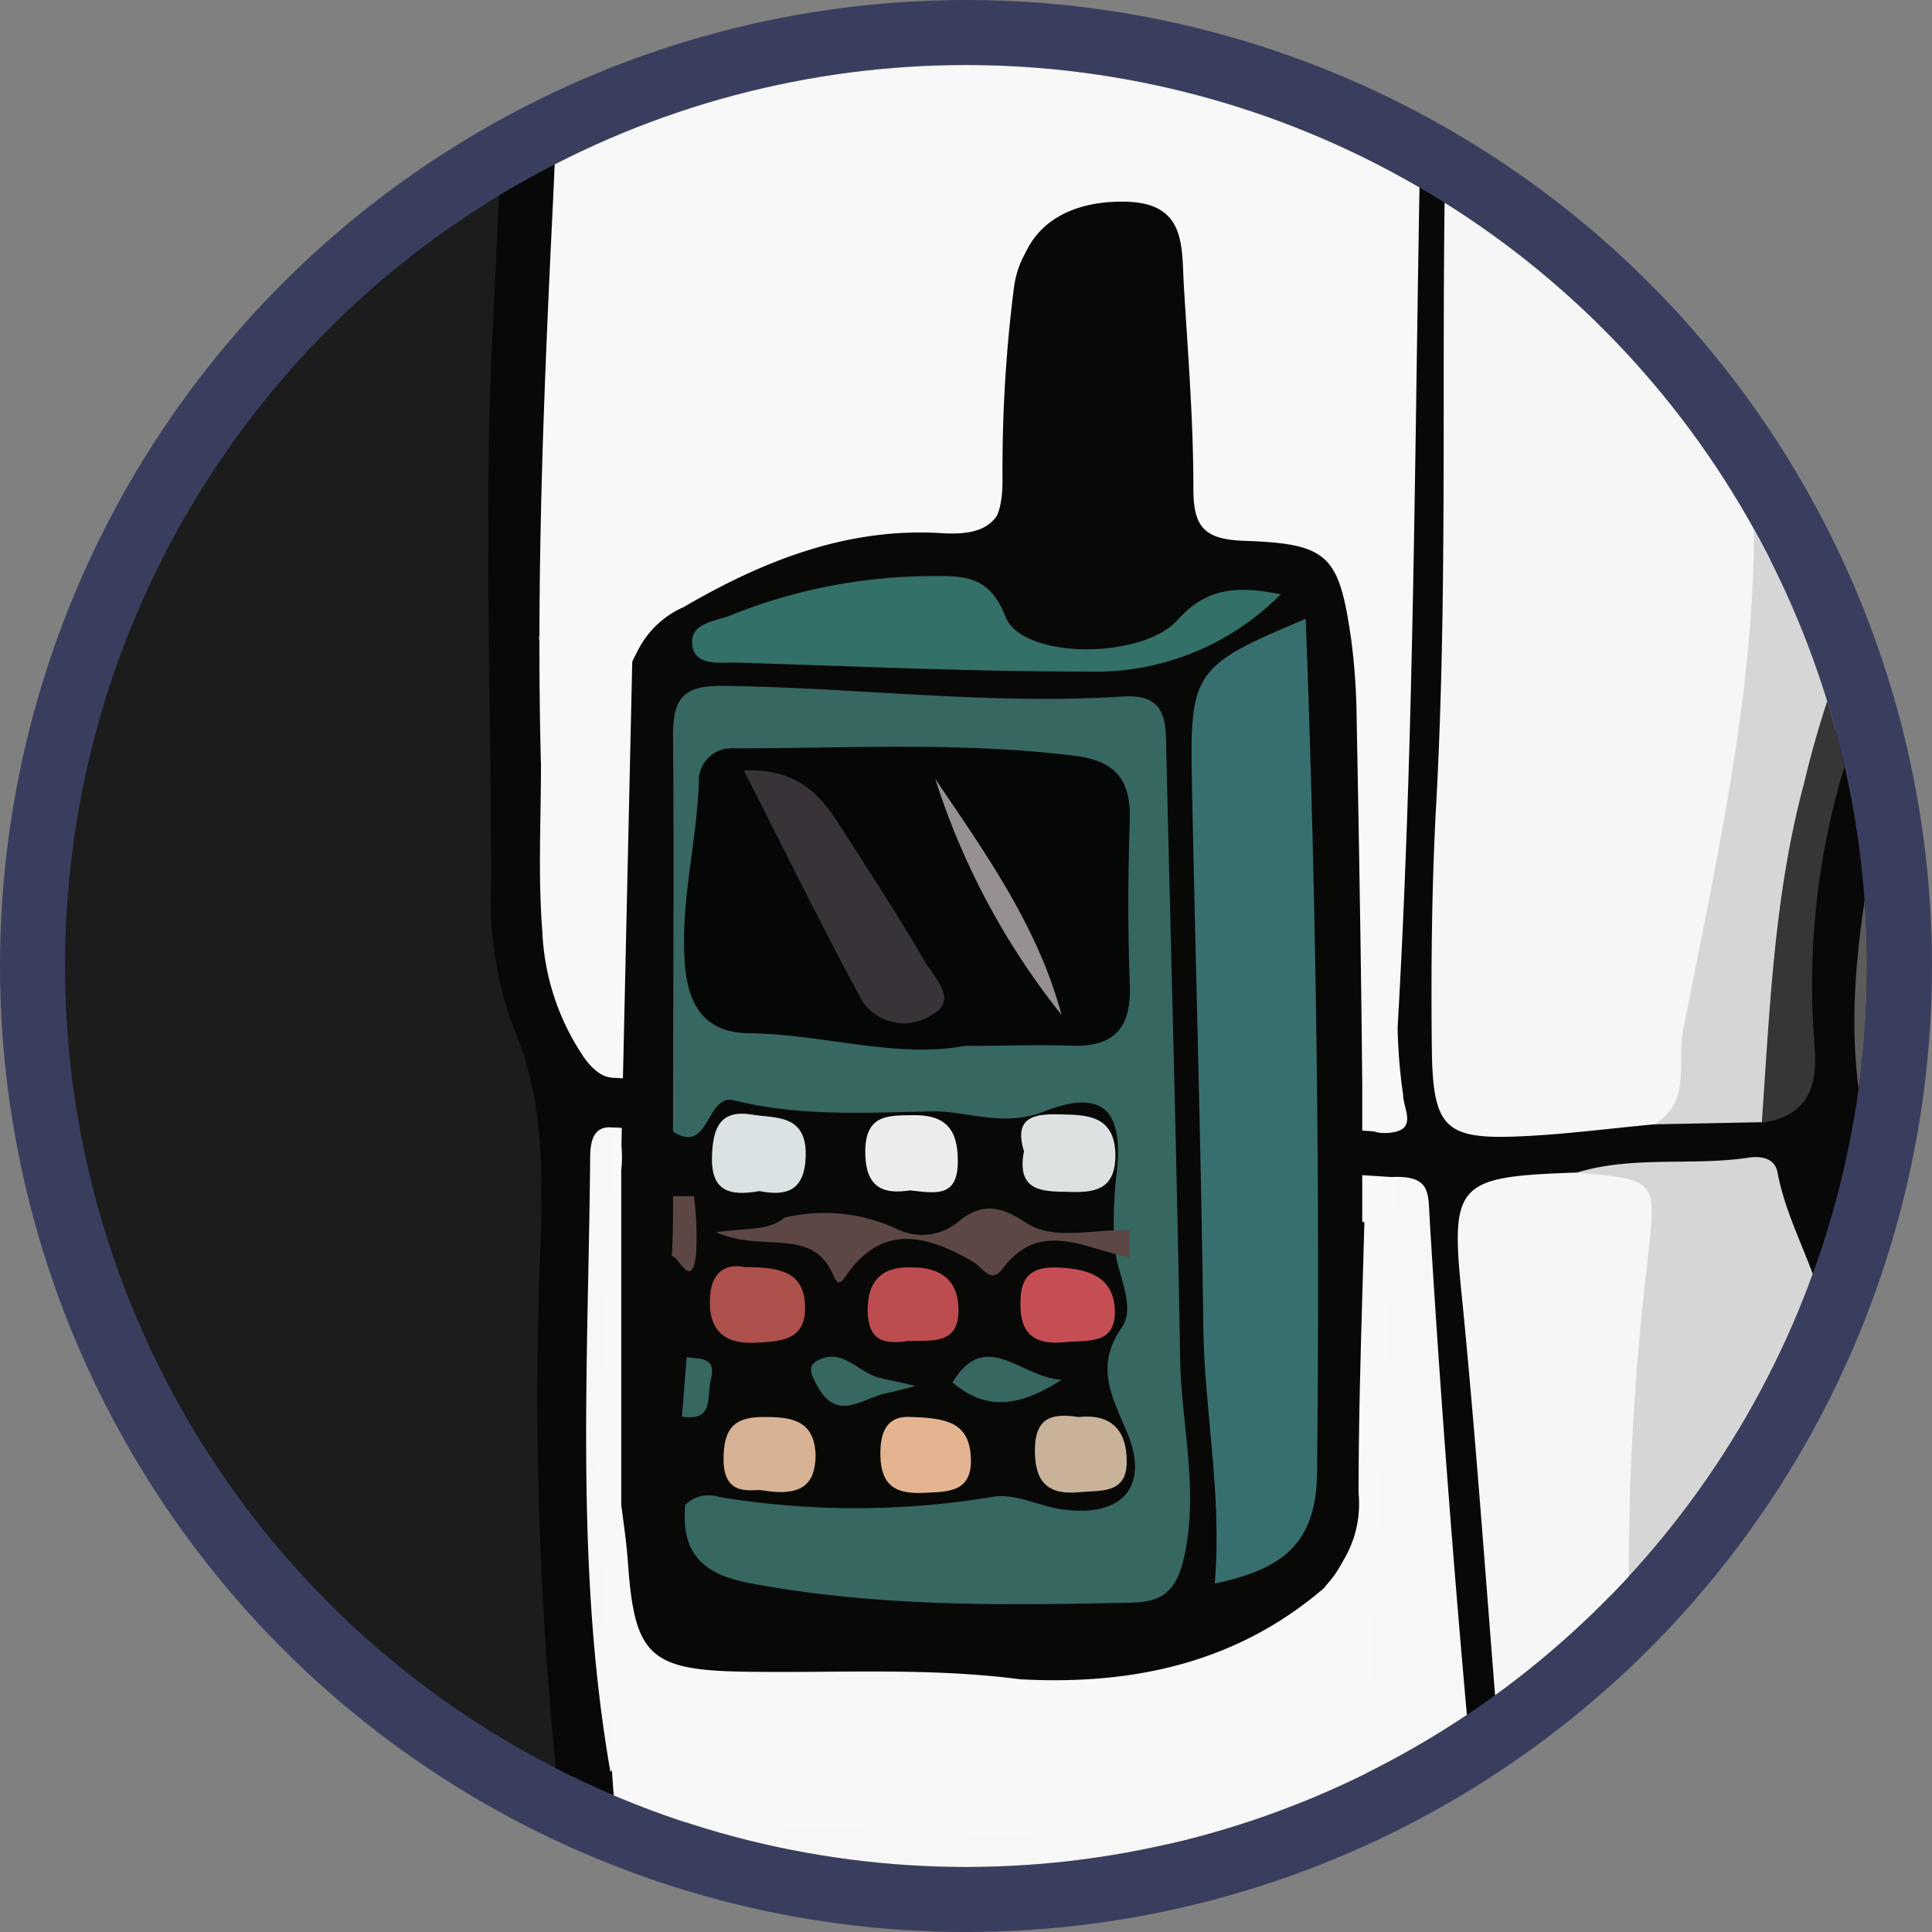 <svg xmlns="http://www.w3.org/2000/svg" xmlns:xlink="http://www.w3.org/1999/xlink" viewBox="0 0 200 200"><rect x="0" y="0" width="200" height="200" fill="#808080" stroke="none"/><defs><style>.cls-1{fill:none;}.cls-2{fill:#3a3e5e;}.cls-3{clip-path:url(#clip-path);}.cls-4{clip-path:url(#clip-path-2);}.cls-5{fill:#1c1c1c;}.cls-6{fill:#161616;}.cls-7{fill:#080808;}.cls-8{fill:#f8f8f8;}.cls-9{fill:#d7d7d7;}.cls-10{fill:#f7f7f7;}.cls-11{fill:#f6f6f6;}.cls-12{fill:#d6d6d6;}.cls-13{fill:#1b1b1b;}.cls-14{fill:#5b5b5b;}.cls-15{fill:#1f1f1f;}.cls-16{fill:#d9d9d9;}.cls-17{fill:#2b2b2b;}.cls-18{fill:#5d5d5d;}.cls-19{fill:#2d2d2d;}.cls-20{fill:#262626;}.cls-21{fill:#2a2a2a;}.cls-22{fill:#363636;}.cls-23{fill:#d1d1d1;}.cls-24{fill:#4d4d4d;}.cls-25{fill:#585858;}.cls-26{fill:#060606;}.cls-27{fill:#6c6c6c;}.cls-28{fill:#bababa;}.cls-29{fill:#727272;}.cls-30{fill:#b6b6b6;}.cls-31{fill:#6e6e6e;}.cls-32{fill:#bfbfbf;}.cls-33{fill:#353535;}.cls-34{fill:#929292;}.cls-35{fill:#5e5e5e;}.cls-36{fill:#e0e0e0;}.cls-37{fill:#ececec;}.cls-38{fill:#080807;}.cls-39{fill:#366760;}.cls-40{fill:#376f6f;}.cls-41{fill:#337067;}.cls-42{fill:#5c4745;}.cls-43{fill:#050606;}.cls-44{fill:#ae504b;}.cls-45{fill:#d7b294;}.cls-46{fill:#c54e55;}.cls-47{fill:#c9b29a;}.cls-48{fill:#bc4c50;}.cls-49{fill:#e4b491;}.cls-50{fill:#dbe2e3;}.cls-51{fill:#dde1e2;}.cls-52{fill:#ebecec;}.cls-53{fill:#383339;}.cls-54{fill:#979090;}</style><clipPath id="clip-path"><circle class="cls-1" cx="100" cy="100" r="93.27"/></clipPath><clipPath id="clip-path-2"><path class="cls-1" d="M1176.27,904.19C1384.93,792,1501.61,390.45,1480,158.5c0,0-19-238.21-50-414.49,3-51.72-36-106.69-49.91-158.12-37.28-137.41-121.45-240.68-236-320.35C972.61-853.84,777.9-912.57,574.07-945.07c-22.86-3.65-43.31-8.15-59-25.81-26.68-13.74-54.43-9.54-81.63-3.31C77-892.48-247.21-751.66-484-458.71c-55,68.1-110.12,140-127.25,230.86-13.85,33.89-28,67.64-41.55,101.58-35.72,90.75-96.53,174.12-81.61,279.87,2.81,20.07-5.84,36-25.4,44.51-13.37,38-10,76.4-2.75,114.91A1216.33,1216.33,0,0,0-631,679.21C-556.7,813-460.73,934.8-329.65,1017.68c257.39,162.69,541.68,185,833.42,132.86"/></clipPath></defs><g id="Layer_2" data-name="Layer 2"><g id="Layer_1-2" data-name="Layer 1"><circle class="cls-2" cx="100" cy="100" r="100"/><g class="cls-3"><g class="cls-4"><path class="cls-5" d="M-890.95,591.74c.79-3.63,3.17-6.47,4.81-9.68,11.86-23.31,14.29-47.28,4.78-72a77.07,77.07,0,0,0-38-40.45c-7.78-3.86-16.16-5.61-24.56-1.73-3.76.74-6.54,3.39-9.74,5.17-2.94.83-3.63-1.13-4-3.3a17.85,17.85,0,0,0-1.29-6.58c-3.09-11.54-10.6-17.27-22.35-18.31A124.28,124.28,0,0,1-998.25,442c-11.08-2.63-16.92-11.31-15.49-22.65,2.81-10.76,10.5-17.18,19.71-22.37,13-7.39,1.32-53.7,9.52-67,22.44-36.34-366.8-196.86-396.7-232.32-13.46-18,401.11-60,378.36-62.72-2.1-.26-270.84-108.51-272.41-110.13,0-58.7,482.82,17.76,482.82-40.93,0-295,465-588.7,465.05-883.7,0-1.87-1.47-4.36,1.21-5.77,2.56,4.2,2.7,9,3.3,13.67-2.52,39.62-.47,79.3-1.2,118.94-1,12,1.66,23.76,1.36,35.72-.37,14.26-.81,28.55,0,42.82.88,17.68,2.1,35.41.83,53.1-2.31,33,.69,66.14-1.87,99.27a279.47,279.47,0,0,0,.39,38.39,317.55,317.55,0,0,1-.16,44.7c-1.5,18.07-.76,36.27-.25,54.41.32,11.06,1,22.14.9,33.2-.14,13.37,1.75,26.71-.81,40.17-1.62,8.59,1.52,17.34,3.37,25.9.25,1.23.55,2.87,2.12,2.8,5.11-.21,10.16,2.58,15.19.57a27.25,27.25,0,0,1,19.42.23c2.45.81,4.32,1.18,5.79-1.73,1.3-2.49,3.95-2,6.33-1.75,7.85.85,7.85.83,9.93-6.58a2.93,2.93,0,0,1,1.64-1.82c4.17-.24,4.61,3.25,5.51,5.93,2.77,8.31,5.78,16.51,9.24,24.54a77.8,77.8,0,0,0,9.23,16c1,1.5,1.92,3.09,3,4.62a33.39,33.39,0,0,0,4.75,6.16c1,1,2,2.05,3.05,3.05,3.51,3.95,8.06,6.93,10.53,11.84a49.28,49.28,0,0,0,14.15,20.27c11.8,11,25.4,16.65,41.79,15.1,4.43-1.27,8-4.89,12.9-4.87a188.13,188.13,0,0,0,57.58-6.76,9.72,9.72,0,0,1,1.85-.79,156.35,156.35,0,0,0,19.78-8.52,17,17,0,0,1,1.71-.85c1.62-1,3.23-2.06,4.89-3,3-1.75,3.74-4,2.64-7.5-5.34-16.88,1.52-31.21,18.05-38.14,1.57-.64,3.18-1.22,4.8-1.78a11.28,11.28,0,0,0,8.15-10.18A17.55,17.55,0,0,1-7-404,17.47,17.47,0,0,1-3-403a5.6,5.6,0,0,1-2,6.92,10,10,0,0,0-13.45,4.58,9.88,9.88,0,0,0-.41.94A16.73,16.73,0,0,0-20-386.27c-1.13,8-5.82,12.12-13.48,14.31-9.88,2.8-16.74,9.12-18.72,19.74a11.46,11.46,0,0,0,0,5.7c.71,2.31,1.17,5,3.41,5.91,2.75,1.16,3.91-1.91,5.57-3.34a123.83,123.83,0,0,0,32.5-44.47A8.64,8.64,0,0,1-8-392c4.62-7.76,14.22-9.63,20-16.28,2-2.31,5.58-1.41,8.56-.83,2,.37,3.83,2,6.12.9.62-2.52-1.2-4.43-1.66-6.67-.35-1.73-.67-3.44,1-4.62s3.65-.39,5.2.86a10.09,10.09,0,0,1,4.08,6.32,14.62,14.62,0,0,0,9.61,12.42,9.25,9.25,0,0,1,6.49,9.24A7.55,7.55,0,0,0,56.12-383a7.8,7.8,0,0,1,3.17,6.67c-.19,2.5-3.3,3.68-2.63,6.81,1.31,6.33,4.8,8.32,10.62,5.29a13.21,13.21,0,0,1,7.41-.76c8,.35,10.48-1.11,13-7.16a4,4,0,0,1,2.47-.81c3.53.14,2.91-2.72,3.41-4.75s.56-4.09,2.89-4.9c3.56-4.24,5.86-4.61,11.89-2.42,2.7,1,5.82,1.69,6.93-1.82,1.06-3.1-1.53-4.62-4.07-5.43-1.41-.53-2.91-.67-4.34-1.11-2.91-.9-5-2.61-4.75-5.93a6.19,6.19,0,0,1,5.1-5.84,25.57,25.57,0,0,1,12,0A56.5,56.5,0,0,0,132.45-403c2.81,0,5.1,1,4.8,4.61a7.42,7.42,0,0,0,2.31,5.11,5.54,5.54,0,0,1,1,4.8c-.39,2-4.13,4.8.76,5.86,4,.88,8.36,1.34,11.17-2.47,1.62-2.19-.48-3.95-2.3-5.19-2.66-1.92-5.78-3.4-2.61-7.46,4.61-6,8.12-7.64,12.09-4.62,3.1,2.31,6.47,4.07,9.56,6.26a8,8,0,0,1,.74,5.54c-2.42,5.93-4.85,3.67-7.76-1.43-.78,4-.57,6.14,2.73,6.56a6.74,6.74,0,0,1,6,4.84c.74,3.58,1.22,7.21,2.31,10.76-3.1,6.37,3.62,7.39,6,10.81,5.89,8,10.9,16.16,10.37,26.73-.23,4.8,2.19,9.51,2.84,14.36.32,2.31,1.68,5.1-1.5,6.76-4.83-1.4-9.84-1.7-14.69-3.11a11.27,11.27,0,0,0-10.92,3.41,13.27,13.27,0,0,1-3.87,3.12,64.86,64.86,0,0,1-26.09,1.43c-5.17-3.53-10-2-14.69,1.06-6.74,1.09-13.59,1-20.36,2.31-17.13,3.12-41,21-38.74,46.52A52.56,52.56,0,0,1,60-239.95a53.56,53.56,0,0,0-.85,17.22c2.31,25,.88,50,.9,74.94,0,8.06-2.19,16.32-.83,24.24a64.34,64.34,0,0,1-2.43,30.61,62.5,62.5,0,0,0-1.7,19.07c.34,29.49.6,59-1.44,88.38C52,39.28,53.12,64.05,52.59,88.8a57.72,57.72,0,0,0,3.63,22,29.28,29.28,0,0,1,1.47,10.71c-.11,23.51-.57,47,2.64,70.37,4.34,31.38,9.79,62.33,24.14,91.21a60.64,60.64,0,0,0,40.15,33.16,143.64,143.64,0,0,0,43.87,4.89c2,0,4.75-1.08,5.61,1.55s-1.94,3.48-3.77,4.27c-5.7,2.45-9.55,7.16-13.85,11.17-15.74,14.48-30.91,29.51-43.63,46.8a18.65,18.65,0,0,1-5.64,6.05c-19,9.86-30,27-39.87,44.74C60,449,53.49,462.78,52.52,478.36c-.37,5.54.17,10.71,3.95,15.05a7.67,7.67,0,0,1,1.16,7.78A496.52,496.52,0,0,0,47,553a159,159,0,0,0-.83,16.62c-.3,7.83-3.14,13.5-10.88,17.18C18.49,594.78,5.2,607.57-8,620.5a185.79,185.79,0,0,0-25.58,29.44c-15,22.46-22.33,46.4-15.24,73.39.58,2.31,77.55,99.78,77,102.18,26.66,64.94-47.19,46.54-57.44,85.58-8.91,34,30.79,71.13,19.11,115.43-6,22.76-137.87-22.79-143.71-.76-21,78.91,75.7,201,74.62,200.85-12.12-1.71-920.18-464.43-927.91-474.42a24.67,24.67,0,0,1,2.31-28.58c9.44-12.24,8.61-24.61,1.43-37.34"/><path class="cls-6" d="M-326.25-872.14c.69-40.17-1.48-80.39,1.27-120.54,2.3-4.27-2.61-8.54,0-12.81H57.14c.85,2.56-1.13,3.85-2.49,5.31-4.74,5-8.38,11-13.72,15.49a4.61,4.61,0,0,0-5.23,3.91,4.7,4.7,0,0,0,.09,1.75,11.33,11.33,0,0,1-4.62,5.93,17.49,17.49,0,0,1-14,2.05,26.81,26.81,0,0,0-7.53-.5,28.49,28.49,0,0,1-11.54-1.57c-10.46-1.67-20.94-4.62-31.24.78a41.72,41.72,0,0,1-8,2c-13.37,2.3-18.29,11.79-12.28,24A149.42,149.42,0,0,0-19.55-901.9,405.47,405.47,0,0,0,14.71-874c1.68,1.24,3.62,2.3,4.41,4.61,0,1.55-1.16,2.06-2.45,2.31-4.94,0-7.57-4.13-11.34-6.26-.8-.46-1.75-1.73-2.65-.57-.65.81.14,2,.25,3,.19,1.66-.5,3.39.35,5a101.25,101.25,0,0,0,8.66,28.76,26.78,26.78,0,0,1,2.31,6.93c-1.23,2.31-1.85,4.29,2.05,3.95,3,1.66,3.21,5.35,5.63,7.43,3.26,5,6.51,9.93,11.82,13a117.52,117.52,0,0,0,51.63,32.11,202.94,202.94,0,0,0,26.29,5.52,51.91,51.91,0,0,0,18.31-.16c5.15,0,9.9-2.47,15.07-2.31,2.87.93,1.78,2.8,1.13,4.62-.5,1.43-1,3.05.49,4.11s3,0,4-.92c4.23-4,9.42-4.16,14.73-5.48,9.38-2.3,19.12-3.64,28.26-6.92,1.41-.51,1.75-1.59,2.31-2.82q3.53-8.78,11.31-3.21a48.22,48.22,0,0,1,6,4.69c.6.6,1.11,1.62,1.82,1.73,7.3,1.25,12,6.63,17.6,10.64,2.3,1.6,4,.77,5.17-1.61,2.31-5,6-5.47,11.17-4a73.08,73.08,0,0,0,29.21,2,31.4,31.4,0,0,1,17.43,2.3c4,1.83,6.67.81,8.65-2.3a20.48,20.48,0,0,1,11.92-9.05c4.61-1.44,5.3-6.93,9.23-9.54-6.19,4.62-13.21,4.62-20.32,4.62-6-.16-11.95,0-17.93,0-3.81,0-7.18-.49-9.24-4.32a7.13,7.13,0,0,0-5.35-3.16c-1.46-.28-3.49,0-4.21-1.23-4.13-6.39-9.23-4-14.56-2.17-2.71.93-5.5,0-8.25-.41-10.59-1.27-19.55.95-24.35,11.75-.67,1.5-1.73,2.59-3.46,2.31-4.23-.88-5.71-4.27-6.54-7.87a5.06,5.06,0,0,1,2.89-6.55l.23-.08c4.22-2,1.94-7.09,3.32-10.76-3.09,3.26-6.05,4.78-9.49,1,.28-4.62,1.78-8,7.32-7.34a17.28,17.28,0,0,1,3.21.48,344.32,344.32,0,0,0,45.2,0,20.61,20.61,0,0,1,5.13-.53c1.85.23,3.86,0,5,2.68-3.9,2.63-8.5,3.16-13.86,4.62,6.72-.3,12.17.87,16,5.93.9,1.2,2.79,2.31,3.88,1.62,4.61-3.1,11-1.25,14.86-5.85a8.59,8.59,0,0,1,3.72-2.3c4.62-1.76,10.2-3.12,4.43-9.79-.76-.9.26-2.87.53-4.32,2-3.62,5.57-6.07,7.41-9.83.42-.74,1.14-1.55,1-2.31-.32-2.43,5-.56,3-4.16-3.3-5.91-1.55-14.89-10.6-17.29a13.35,13.35,0,0,1-5.95-6.65c-.67-2.54-.67-5.7-4.76-5.08a8.51,8.51,0,0,1-5.54-5.61c-.12-4.34-.79-8.1-6.72-6a5,5,0,0,1-4.2-3c-1-5.75-4.18-8.15-9.24-6.92-7.61-1.9-12.55-8.61-19.9-11-1.36-.44-2.3-1.87-4.34-1.59-1.36,5,.65,7.87,5.27,10.46a102.42,102.42,0,0,1,38.07,35.87c5.61,9.24,3.14,16.44-6.93,20.39A35.15,35.15,0,0,1,265.86-828a226.4,226.4,0,0,1-29.11,1.3c-4.38-.14-7.87-1.41-9.88-5.57-1.25-4.82,2-8.61,3-13a56,56,0,0,0,3-8.24c2.31-6.12,2.73-12.7,4.46-19,1.75-2.31.58-4.81.18-7.25-.18-6.28-1.91-12.42-1.57-18.73a16.78,16.78,0,0,0-.69-7.92c-1.71-7.64-4.8-14.91-6.44-22.57-.44-2.5,3.37-6.58-2.65-6.93a192.2,192.2,0,0,0-37.52-41.56c-.95-4-4.27-3.64-7.27-3.87a239.37,239.37,0,0,0-33.92-12.4,5,5,0,0,1-3.46-2.7c.65-3.67,3.46-2.86,5.82-2.68a26.5,26.5,0,0,0,8.24.37c0-2.61-4.62-3.69-2.31-6.93H509.66c.48,3.54-.74,6.93-.65,10.48a68.19,68.19,0,0,1-10.64,15.43,4.29,4.29,0,0,1-.6.13c-2.5.35-5.87-2.83-7.3.28s4.46,1.34,4.62,4.43a9,9,0,0,1-2.82,6.49c-6.12-.14-.51,3.93-1.94,5.47a37.44,37.44,0,0,1-1.38,5.52,114.87,114.87,0,0,0-6.1,27.4c-1.48,6.24-.76,12.54-.55,18.82a11.43,11.43,0,0,1,.51,1.82,118.19,118.19,0,0,0,7.48,30.71,89.73,89.73,0,0,0,14.1,27.06,14.55,14.55,0,0,1,3.26,5.44c-.86,3.14.2,4.62,3.6,4.32A121.1,121.1,0,0,1,525.52-829c.34,3.37,2.67,3.67,5.35,3.51,2.8,1.27,5.93,2,7.34,5.22-1.22,3.09-4.75,1.15-7.06,3.39,5.89,1.76,8.19,6,9.63,11.54a8.51,8.51,0,0,0,7.31,7.11,8.14,8.14,0,0,0,8.66-5c2.17-3.9,5.2-3.67,6.72.6,1.08,3,2.19,4.62,5.59,4.62a5.31,5.31,0,0,1,5.88,4.67,5.3,5.3,0,0,1-.16,2c-.55,4.18,2.1,4.76,5.15,4.32a112.22,112.22,0,0,1,31.17,0,7.27,7.27,0,0,0,3.78-.32c1.27-.51,2.31-1.32,2.13-2.8s-1.34-1.66-2.31-1.8c-7.46-.87-14.55-4.31-22.51-1-4.43,1.82-10.18,2.49-12-5-.48-1.89-3.37-2.31-5.35-3.14a32.08,32.08,0,0,1-8.15-3.65c-1.92-1.45-3.28-3.25.41-4.41,16.16,4.11,32.49,3.28,48.79.67a5.66,5.66,0,0,1,5.74,3.19c1,2.45-1.33,3.14-3.18,4.34,6.67-.92,1.94-5.26,3-7.8a17.3,17.3,0,0,1,10-3.21c3.62.67,4.24,2.47,2,5.31a21.08,21.08,0,0,0-2.43,3c-.73,1.38-1.2,2.86.19,4.06s2.47.35,3.44-.55c4.94-4.62,9.65-4,14.89-.14a11.55,11.55,0,0,0,16.06-2.95c.09-.13.18-.26.26-.4,1.25-1.78.86-2.84-.25-4.62-4.18-6.28-3.21-8.19,4.36-9.23s8.41-2.31,8.1-10a10.69,10.69,0,0,1,.91-5.63,6.94,6.94,0,0,0-1.69-9.12c-.35-2.91,1.82-4.62,3.19-6.74,5.65-8.77,12.35-17,15.42-27.2a120.49,120.49,0,0,0,8.1-42.59A113.19,113.19,0,0,0,693.58-971,13.44,13.44,0,0,1,692-976.7c2.71-7.11,2.47-6.93-4-12.24a40.37,40.37,0,0,1-11.54-16.51h333.34c1.14,7.23-5,4.85-8.33,6.54,0,1.38,1.92,1.87,2.31,3.32,0,2.1-.65,4.62,2.31,5.5,5.33-.81,5.33-.81,11.29,4-1.62-5.89-1.55-10.76,5-12.63,5.81,1.41,7.29-4.11,10.62-6.68h78.86c3.83,0,4.62.79,4.62,4.62q-.26,87.52-.12,175c91.4-53.3,927.4,1196.47,873.66,1233.87,0,6.47-464.62-58.52-547.63-378.2-51.86-202.49-91.38-125.33-107.38-163.17-52.45-123.9-106.2-197.34-168-141-42.29,38.5-70.25-59-70.25-58.85-1.66,2.42,17.27-380.72,17.85-378.25,2.6,11-3.21,21-3.12,31.61,0,1.64-.28,3.95-2.31,3.95s-2.52-2.06-3-3.77a1,1,0,0,1-.12-.62c2.31-12.86-1.38-25.9,1.13-38.76a20.28,20.28,0,0,0,.72-6.93c-.46-2.95-1.2-5.42-5.15-4.89s-6.3-1.67-8.29-4.83c-3.67-5.86-6.51-6.3-11.75-1.82a22.44,22.44,0,0,1-9.83,5.72,3.89,3.89,0,0,0-3.08,2.08c-3.07,8.5-10.18,6.93-16.71,6.79a35.65,35.65,0,0,1-10.46-2.91c-2.47-.9-3.83-3.67-.78-4.36a7.86,7.86,0,0,0,6.92-6.93c.19-.95,1.64-1.25,3-3.16-6.21,4-10.92,3.32-16.16-.33-4.62-3.2-10.78-1.5-16.28-1.06-1.4,0-1.87,1.46-2.3,2.73-1.78,4.38-11.55,10.66-16,10.36a5.89,5.89,0,0,1-5.38-4.75c-1.93-5.87-8.81-6.12-12.07-10.55-.46-.63-2.12-.26-3,.32a23.68,23.68,0,0,1-13.6,2.82,7,7,0,0,0-5.91,3.14,11,11,0,0,1-13.62,3.37c-3.84-2.15-5-6.54-3-12.31,1-3,.9-5.65-1.64-7.5-5.13-3.72-5.22-8.91-4.83-14.38a43.67,43.67,0,0,0,.74-7.65c-.25-2.7-1-5.21-4.24-5.51a57.28,57.28,0,0,1-11.36-1.76c-2.68-.81-3.28,1.39-3.54,3.35-.62,4.85-3.09,5.06-6.92,2.15a13,13,0,0,1-7.57,10c-4.62,2.31-3.93,7.21-3.63,11.41s2.13,7.68,3.19,12c2.93-1.94,2.75-4.62,3.6-6.93,2.1-5.49,5.7-7.41,10.37-4.11,5.51,3.93,9.53,3.74,14.56-.87,3.58-3.28,7.18-1.6,7.55,3.21.26,3.37,3.51,7.36,0,10.15a13.32,13.32,0,0,1-15,1.83c-4.13-2.31-6.74-1.64-8.68,2.63a15,15,0,0,1-3.19,4c-5.33,5.47-7.5,5.38-12.12-.57-.78-1-1.52-2.06-2.31-3-4.87-5.45-8-11.54-5.74-19A6.56,6.56,0,0,1,894-759c2.72-5.63-.39-10.5-3-14.66-3.14-5-7.62-9.09-7.12-15.65-4.06.26-3.2,5-6.39,5.29a14.86,14.86,0,0,1-5.06-.39c-10.36-1.73-18.33,1.68-23.47,11A26.32,26.32,0,0,0,849.6-745a47.88,47.88,0,0,0,7.94,9,22.28,22.28,0,0,0,15.56,10c5.54.72,6.93-1.15,5.59-6.74C882.34-736,885.29-740,890-742c3.55,2.3,7.78,3.57,10.82,6.65,2.06,2.07,4.62,4.2,3.28,7.68s-4.25,2.87-7.57,2.91c1.89,0,3.42-.25,4.34.58,9.07,8.15,20.78,8.33,31.74,9.72,10.16,1.29,19.23,5.17,28.75,8,3.64,1.09,7.11,2.68,10.89,3.47s6.37,3.27,5.31,7.34-4.48,3.39-7.82,2.65c-10.21-2.31-20.62-1.8-31-2.12a31.66,31.66,0,0,1-11.24-1.9,12.39,12.39,0,0,0-13.2,1.18,5.13,5.13,0,0,1-2,0c-11-7.36-23.09-4-34.88-3.41-3.4.18-6.79,1-10.09-.47a3.83,3.83,0,0,1-2.73-3.25c0-2,1.32-3,3-3.67,3.09-1.18,6.32-.14,9.83-.53-3.74-1-8.4.13-8.75-5.45-3.58,1.94-6.35,5.15-10.62,6a3.16,3.16,0,0,0,1.82,1.07c2.06.71,4.37,1.45,4.41,4a4.77,4.77,0,0,1-4.61,4.62c-9.08,1.2-16.83,6.23-25.54,8.31a55.43,55.43,0,0,0-24.49,13.28c-5.17,4.61-11.78,7.29-16.32,13.06-2.47,3.1-5.52,5.41-6.93,9.56-1.48,4.73-5.91,7.92-9.23,11.06-4.09,3.79-7.71,8.56-13.26,10.78a5.93,5.93,0,0,0-3.79,7.48l.12.35a14.51,14.51,0,0,1,.44,2.54,6.93,6.93,0,0,1-5.55,8.07h-.06c-2.47.64-6.48-3.88-6.76-7.28-.6-6.81-2.77-8.58-9.68-7.87-1.26.14-2.49.56-3.78.65a4.35,4.35,0,0,1-4.62-2.73c-1.08-2.3.53-3.62,2.31-4.47a13,13,0,0,0,7.94-12.08c.37-5.4,4.62-8.47,8.71-11.33,2.9-2.08,5.7-3.86,4.61-8.13a3.46,3.46,0,0,1,.95-3.6c6-4,6.39-11.85,11.7-16.46,3.77-3.26,3.12-4.3-1.75-5.29-3.21-.67-7.32-.3-7.85-4.89-.39-3.51,4.94-9.72,8.75-9.79,6.53-.12,12.67-.76,17.82-5.4a5.88,5.88,0,0,1,5-.6,10.65,10.65,0,0,0,9.42-2.54c3.83-3.17,8.08-1.32,11.93.73,1.69.91.53,4.92,4,3.86,3-1,6.51-1.29,8.25-4.41s4.61-4.2,7.31-5.72c-.62-2.84-3-3.28-4.75-4.18-4-2-6.33-3.95-4.85-9.45,1.32-4.84-4.62-5.63-7.62-7.71-2.49-1.75-4.11.35-5.26,2.77-3,6.26-9.07,10.09-12.91,15.75a4.38,4.38,0,0,1-5.91.85c-9.76-5.72-21.17-6-31.67-9.23-9.61-2.91-19.86-4.62-29.87-6.6a4.33,4.33,0,0,0-4.16,1.24c-7.73,8.75-17,7-26.25,3.56-3.76-1.41-6.12-1.23-7.57,2.74-.58,1.64-1.34,3.28-3.42,3.33s-2.82-1.57-3-3.39c-.26-3-2.61-3.63-4.85-4.37a62,62,0,0,0-20.78-2.72,66.86,66.86,0,0,1-12.81,0c-10.83-1.8-19.07,3-26.3,9.95a16.14,16.14,0,0,1-11.54,4.32c-13.48.69-26.8-2-40.29-1.46-8.47.35-17.2,3.16-25.39,0s-16.39-1.85-24.27-4.43a14.56,14.56,0,0,0-7.61-.32,26.49,26.49,0,0,1-16.93-1.53,2.47,2.47,0,0,0-1.22-.32c-22.51,2.42-44.35-9.88-67.07-3-3.64,1.11-7.18-.28-10.57-1.66a11.37,11.37,0,0,0-12,1.38c-8.4,6.38-17.5,8-28.21,6.17a139.92,139.92,0,0,0-44.65,0c-6.81,1-12.7-2.93-19.12-4a3,3,0,0,1-2-2.31c-1-5.77-4.18-6.12-8.65-3.72-.86.44-31.45-.71-32.33-1.1a18,18,0,0,0-11.65-1.09,60.74,60.74,0,0,0,22.74,2.52,47.7,47.7,0,0,1,8.28,0c2.45.27,4.87,1,5.08,3.92s-2.05,4-4.29,4.92a19.61,19.61,0,0,1-6.93.92c-8.24.19-16.16,0-24.49,3-7.18,2.61-15.63.88-23.5,1.32a6.68,6.68,0,0,1-3.61-1.22c-1.66-1-3.5-2.31-2.88-4.46s2.65-1.85,4.34-2.08c3.74-.57,7.66.58,11.87-1.15a9.25,9.25,0,0,0-10.74-3.26,39.07,39.07,0,0,0-9.23,4.44c-6.51,3.74-10.85,2.7-15.1-3.4-3.93-5.61-15.86-8.45-21.68-4.91-4.36,2.67-6.28,1.54-6.42-3.4,8.08-7.73,8.08-7.73,13.41-7.09-3.16-3.32-3.16-3.32-13.57-1.82.53,2.91,4.06,6-.14,8.77-7.16,0-14.34,1.09-20.15-5.19-2.7-2.86-6.93-.62-9.4,1.36-10.27,8.17-21.65,5-32.87,3.86-2.31-2.31,0-3.28,1.43-4.37s3.69-1.15,4.73-3.53a4.22,4.22,0,0,0-5.7-.32c-5.1,4.75-10.71,4.61-16.72,2.54a3.62,3.62,0,0,0-2.51.16c-.42.18-.7.48-1.07,1.43,4.14,1.52,8.48,1.25,12.7,1.69,2.5.27,5.22-.21,6.93,2.44-.44,10.65-2,11.78-12.28,9.49A45.09,45.09,0,0,1,91-736.79c-2.89-1.5-5.17-.23-7.55,1.64-5.4,4.25-8.2,3.69-12-1.87s-5.45-5.75-9.23.32c-3.14,5.13-8.36,6.61-13.65,7.23-10.32,1.2-20.91.48-30.7,5a2.06,2.06,0,0,1-1.27.18C4-726.61-8.45-722.52-21-722.82a12.85,12.85,0,0,1-5-.74c-3.19-1.48-4.2-3.51-1.22-6.7-12-.34-23.78.44-35.6-.16-4.34-.23-8.24-2.31-12.22-2.93-11.35-1.8-20.91-9.23-33.08-8.84-33.7,1.11-67.43,1.85-101.19,1.57-13.66,0-27.24-2.31-40.93-1.41a27.15,27.15,0,0,0-5.1,0c-12.67,3.39-22.83-.83-31.81-9.65-2-1.94-3.81-3.16-2.66-6.28,3.65-9.74-1.22-18-5.56-25.88-3.67-6.67-8.77-12.54-11.27-19.92-.85-2.52-2.51-5-5.21-5.1-3.19,0-3.47,3.23-4.34,5.58-.3.79.11-.21-.17.6-.69,2-1.2,4.76-3.69,4.62s-2.59-3.12-2.61-5.13c-.11-8.75,0-17.5,0-26.24C-322.58-843.7-322.35-858.11-326.25-872.14Z"/><path class="cls-7" d="M-49.24,731c-1.5-9.23-3.95-18.12-4.18-27.7-.39-16.16,4.62-30.41,12.1-44.21a155.87,155.87,0,0,1,29-36.8c12.76-12.54,25.55-24.91,41-34.21a16.67,16.67,0,0,1,3.9-2.15c9.86-2.82,12.14-10.09,11.82-19.21-.65-18.08,4.85-35.28,8-52.77.95-5.18,1.45-10.58,4.08-15.33.65-1.18.95-2.52-.3-3.49-8.47-6.58-6.23-15.72-4.84-23.92,2.54-15.05,9.23-28.72,17-41.78a132.8,132.8,0,0,1,24.27-31.08,31.62,31.62,0,0,1,10.83-7.64c7.43-2.59,10-10.23,14.52-15.65a381.16,381.16,0,0,1,39.24-40.22c5-4.5,9.08-10,16.3-11.77a193.12,193.12,0,0,1-37.12-2.66c-27.7-3.88-46.17-18.47-57.23-44.51s-16.16-53.56-20.29-81.22a389.71,389.71,0,0,1-2.89-66.3c.19-7.43.3-14.75-2.82-22a37.94,37.94,0,0,1-2.3-15c0-19.44-.81-38.93.2-58.32,2-38.76,2.47-77.52,2.57-116.33a49.9,49.9,0,0,1,5.37-23.37,5.86,5.86,0,0,0,.63-4.91c-4.3-10.76-2.31-21.7-1.27-32.65a55.15,55.15,0,0,0,.21-5.75v-59c0-7.69-2.52-15.23-1.25-22.9,2.31-13.23,1.92-26.66,3.92-39.87,2.11-13.74,23.92-31.93,39.76-33.84a171.19,171.19,0,0,1,20.36-1.25A17.67,17.67,0,0,1,134.06-308a162.36,162.36,0,0,0,28.22-1.37c8.86-6.71,18.46-4.29,28.21-2.56,2.7-2.15.5-4.62-.12-6.39-3-8.85-1.31-18.47-4.8-27.22-2-5.06-5.91-8.84-7.94-13.85-2.31-3.07-4.94-6.05-5.1-10.23-2.8-3.44-2.59-7.53-2.59-11.54-1.64-2.82-1.15-5.94-1.25-9v-6.39c-2.61-5.06-.85-10.23.74-14.78,5-14.29,12.61-26.66,28.44-31.35a11.08,11.08,0,0,0,7.3-7.38,301.2,301.2,0,0,1,19.09-38.26,16.26,16.26,0,0,1,6-6.51c3.21-1.59,6.51-3.07,5.91-7.62a96,96,0,0,1,32.53-33.36,7.44,7.44,0,0,1,5.47,3.51c-4.16,7.11-10.67,12-16.46,17.57a160.3,160.3,0,0,0-31.17,42c-4,7.55-8.06,15.05-11.36,22.95-1.54,3.69-1.22,5.31,3.35,5.68a73.87,73.87,0,0,1,24.17,5.81c11.2,8.11,16.49,19.77,19.81,32.65,4.83,18.77,1.48,36.34-7.8,53.1-4.16,3.69-6.93,9.23-13.46,9.62-9.81.35-19.23,3.42-29,4-3.16.21-6.3.74-9.54.67-2.12,0-4.94-1.61-6.05,1.64a5.29,5.29,0,0,0,2.45,6.6,4,4,0,0,1,2,2.31c-3.32,3-3,6.58-2.3,10.51A311.32,311.32,0,0,0,238-216.47c3.93,6.51,9.24,12.26,11.43,19.81a11.54,11.54,0,0,1-8,10.39c-4.39,1.11-7,2.63-3.33,7.68a25.18,25.18,0,0,1,4.13,13.67c.79-1.94-.37-3.32,0-4.8a3.89,3.89,0,0,1,3.1-3.12c3.85,0,6.76,2.31,9.88,4.23,1.94,1.71,4.39,0,6.44.92a56.33,56.33,0,0,0,13.11,6.47c3.51,1.33,6.12.87,8.15-2.31,4.41-.76,3.37,3.58,5.08,5.38,2.31,3.16,6.93,2.3,9.24,5.51-1.25,4.94-4.78,3.81-8.06,2.87-8.15-2.31-15.58-6.7-23.87-8.66-4.83-1.16-9.42-3.53-14.59-2.49a83.91,83.91,0,0,1-13.58,12c-18.88,12.42-32.87,29.42-45.48,47.82a79.82,79.82,0,0,0-13.64,38.69,17.71,17.71,0,0,1-1.48,6.16c-1.75,4.3-1.06,8.73-.88,13a4.25,4.25,0,0,1,1.48-2.54c1.89-1.25,3.46-1.48,3.95,1.36a7.34,7.34,0,0,1-.28,1.85c-2.56,7.22-5.7,14.36-3.09,22.3,1.8,3.39,1.45,7.82,5,10.36,2.68,2.77,1,6.74,2.7,9.79,24.22,38.49,59,61.48,103.17,71,2.77-.42,5.1,1.22,7.71,1.57s4.85,1.08,7.34,1.29c3.14.28,1-1.78,1.3-2.77a2.62,2.62,0,0,1,2.31-2.63c5.12,1.71,8.49,6.92,14.77,6.62,6.81-.36,13.67.28,20.48-.16a318.23,318.23,0,0,0,58-9c13.62-3.51,25.92-9.88,38.11-16.43,22.79-12.22,45-25.26,62.34-45.09,7.45-8.47,8.63-13.62,3-23.55a52.24,52.24,0,0,0-15.72-17.43A169.83,169.83,0,0,0,432.8-71.63a25.41,25.41,0,0,0-14.34-1.54c-19.3,3.64-38.71,6.53-58.43,5.47-11.89-.65-23.85-1.39-35-6.26a12.45,12.45,0,0,1-3.2-3.39c-.42-.74-.72-1.5-1.09-2.31-.76-1.5-2.72-1.5-3.62-2.84a4.19,4.19,0,0,1-.4-1.59,25.74,25.74,0,0,0-.9-6,92.1,92.1,0,0,0-11.89-39.87c-.85-1.43-2.07-3-.71-4.62s2.72-.51,4.08,0c6.93,5.17,9.52,13.21,12.84,21.1,3-8.38,1.11-16.71,2.31-24.77,2.61-4.48,4.5-1.8,6.39.65,3.1,6.67,1.57,13.66,1.53,20.57a51,51,0,0,1-5.08,14.33c-5.57,10.18,4.2,23.09,17,22.88,13.14,3.23,26.51,3.56,40,3.46,5.25,0,8.11-1.61,9.86-6.78a52.53,52.53,0,0,1,23.41-28.52c8.73-5.26,17.34-10.94,27.87-12.16,4.43-.14,8.89-.12,13.32,0,3.58-.28,6.92,2.79,10.6.81a3.37,3.37,0,0,0,.53-3.05c-2.47-4.27-6.65-3.39-10.23-2.86a165.58,165.58,0,0,1-45.94-.93c-6.19-1.31-12.45-2-18.66-3.28-1.64-.32-3.92-.6-3.71-2.6s2.44-2,4.13-2.15c2.31-.19,4.62,0,6.92-.16,4.51.34,3.56-5.5,7.09-6.26a5.2,5.2,0,0,1,3.83,3.07c1.32,2.77,3.93,2.79,6.47,3.26,10.73,1.94,21.61.62,32.32,1.29,5.68.83,11.33,2.82,17,0,1.5-2.31.92-5,1.06-7.48a18.87,18.87,0,0,1,3.16-10.2c1.18-1.71,3.93-3,3.05-5.25-1.06-2.65-4.11-1.31-6.3-1.7-1.8-.35-4.62-.12-4.37-2.52s2.82-2,4.62-2.31,3.42.28,4.62-1.27c-4-3.55-9.07-2.49-13.53-2.7-23.5-1.08-45.27-8-66.07-18.47-3-1.5-6.37-2.72-7.51-6.46a3.59,3.59,0,0,1,3.21-3.56,10.87,10.87,0,0,1,6,2c21.59,12.7,45.25,18.08,69.9,20,2.54.19,6.93,1.32,7.14-1.61.16-3.4-4.3-1.8-6.77-2.31-4.61-.86-9.83,2-13.66-2.61,1.45-2.68,4.61-2.54,6.76-4a11.52,11.52,0,0,1,3.74-.44c10.37,0,10.34,0,13.28-9.58a11.86,11.86,0,0,1,6.28-8.33c3.87-.85,7.73-2.72,11.54,0a6.29,6.29,0,0,1,1.29,3.53c.44,14.94.39,29.9,0,44.84,0,2-.25,4.82-3.14,4.61s-2.95-2.93-2.88-5c.3-11.13-1.83-22.12-1.55-33.24,0-2.31.81-5.06-1.41-7.67-3.12,3.37-3.37,7.34-3.55,11.34a203.36,203.36,0,0,0,2,33.17,50.31,50.31,0,0,1,.44,9.58c-.16,2.06.14,4.9-2.31,5.4-2.86.56-3.67-2.3-4.62-4.41a3.4,3.4,0,0,0-2.15-2.47c1.55,13.67,2.68,27-6.28,38.35a41.49,41.49,0,0,0-6.18,16.6c-.33,3,.46,5,3.67,5.59,19.23,3.76,32.5,15.76,43.47,31.09,5.12,7.18,6.26,7.16,12.44.63,10-10.53,13-23.57,13.42-37.54-.12-23.09,1.06-46.17-4.25-68.82a62.48,62.48,0,0,0-2.31-9.93c-.58-1.36-1.13-3.18-2.86-3s-1.78,2.15-1.92,3.56c-.37,3.83.16,7.71-.37,11.54-.44,3.26-.18,8.45-3.88,8.45-4.18,0-3.44-5.1-3.53-8.38a69,69,0,0,1,2.06-20.78c2.17-7.61-1.48-14.61-4.46-21.47-.23-1.75.9-3.53,2.19-3.23,7.25,1.64,9.24-4.78,13.23-8.17A22.49,22.49,0,0,1,536.6-216c2.51-.94,5-1.29,6.69,1.46-1.52,5.7-7.2,7.38-10.73,11.15,4.8,5.63,5.12,5.75,10,.5,18.77-20,33.24-43,46.36-67,7.8-14.26,11.7-29.57,14.08-45.43q1.17-7.89,3.12-15.65a18.41,18.41,0,0,1,1.15-2.66c.65-8.86,2.15-17.75,0-26.59-.74-2.93-.32-6-1.06-8.94a4.72,4.72,0,0,1,.51-2.88,3.52,3.52,0,0,1,3.57-1,3.67,3.67,0,0,1,1.41.9c1,1.78,3.4,1.08,4.62,2.56A8.53,8.53,0,0,1,615-364.5c-2.58,6.93-.46,14.31-1.78,21.38-.25,1.43,0,3-.74,4.29v10.28c2,4.5-1.24,8.49-1.29,12.81-2,16.16-7.52,31-14.24,45.83-11.15,24.72-26.78,46.31-43.38,67.34a71.23,71.23,0,0,1-7.8,7.34c-2.47,4.39-5.5,8.63-3.84,14.13l3.86,2.51c6.37.63,8.24,6.26,11.54,10.35a7.59,7.59,0,0,0,6.4,2.56,26.12,26.12,0,0,1,11.54,3.86c1.36,1.82,3.35,1.08,5.1,1.27,2.45.78,5.15,1.13,6.42,3.85,9.79,6.93,20.92,11,31.67,15.91S638-129,647.11-122.12c6.56,3.58,13,7.46,19.21,11.55h0a34.91,34.91,0,0,1,10.23,9l9,10.25c1.55,1.5,4.11,2.31,3.86,5.1,1.15,5,5,8.38,7.91,12.17a159,159,0,0,1,16.9,29.59c3.07,6.47,2.31,13.37,2.68,19.93.21,4.24,1.23,8.61.46,13.13-3.58,20.78-16.73,35.16-31.28,48.88a108.88,108.88,0,0,1-23.82,17c-13.86,7.34-28.33,6.6-43,4.61a87.82,87.82,0,0,1-26.55-8.56c-1.94-.95-2.7-1.27-3.71,2.31-2.31,7.59.74,11.95,5.91,16.16,2.44,2,2.51,5.31,3.62,8,2.15,5.33,4.32,8.89,12,8,8.87-1.09,17,4.38,25.14,8a67.24,67.24,0,0,1,31.75,29.32c4.8,8.54,7.06,18.19,10,27.49a7.45,7.45,0,0,0,5,5.73c13.46,5.21,27.05,10.18,38.44,19.62,10.57,8.77,20.64,17.78,23.87,32a11.24,11.24,0,0,0,3.21,5.45c6.81,6.26,8.52,14.64,9.23,23.09a132.93,132.93,0,0,1-1.29,31.88,20.73,20.73,0,0,1-8.41,13.85c-16.92,11.68-32.78,24.87-51.18,34.49-17.59,9.24-35.67,15.73-56.72,16.16,4.62,6.12,10.53,10.05,15.07,15.17,12.15,13.69,25.24,26.57,34.24,42.73a6.14,6.14,0,0,0,6.93,3.35c7.8-1,15.67.39,23.38-.14,28.19-2,53.91,6.35,79.51,16.72a111.48,111.48,0,0,1,45.07,32.32,72,72,0,0,1,17.36,43.54c0,2.31-.23,4.62,0,6.93,1.82,15.21-2.93,28.72-9.7,42.08a297.92,297.92,0,0,1-27.52,45.81,4.92,4.92,0,0,1-3.85,5.12l-2.56,3.95c-6.93,5.65-11.71,13.46-18.47,19.39q-16.17,14.4-32.65,28.42a23.1,23.1,0,0,0-9.07,16.71c-1.62,23.25-7.39,45.65-14.06,67.88a152.72,152.72,0,0,1-14.89,35.16,21.6,21.6,0,0,0-3.28,12.07c.6,24.66-10.11,44.72-25.23,63.14a126,126,0,0,1-30.64,27.71c-6.92,4.34-15,6.92-22.21,10.94-13.46,7.71-25.72,17.34-39.08,25.4a339.91,339.91,0,0,1-75.82,34.35c-19.09,5.79-37.84,12.9-57.71,15.74-21.82,3.14-43.52,6.93-65.55,8.91a337.11,337.11,0,0,1-55.4-.48,223,223,0,0,1-34-5.61c-13-3-26.16-5.47-39-9.24a326.58,326.58,0,0,1-65.61-26.08c-29.05-15.93-53.89-37.24-76-61.6-12.26-13.5-24.88-26.87-34.63-42.38-3.55-5.59-8.28-7.67-14.47-9-31.79-6.77-63-15.49-91.93-30.8l-2.84-1.48c-7.6-4-14.31-10.39-23.94-9,0-2.31.6-4.92-2.31-6.28C-38.74,747.2-44,739.1-49.24,731Z"/><path class="cls-8" d="M56,79.24c-.5-19,.26-38,1.18-57,1.57-31.84,1.2-63.67,1.39-95.51a121.51,121.51,0,0,1,2.58-23.52c1.41-6.93,4.16-8.89,11.15-8.38a48.28,48.28,0,0,1,13.48,3.85c19.86,7.41,40.43,12.35,60.84,17.8,4.36,1.16,4.61,2.54,4.31,6.77-1.27,16.8-1.64,33.68-2.54,50.53-2.3,44.17-1.17,88.45-3.71,132.61a55.5,55.5,0,0,0,.57,6.93c0,1.47,1.57,3.64-1.36,3.94s-2.81-1.59-2.81-3.76c-.12-13-.35-26.06-.6-39.09a68,68,0,0,0-.58-8.31c-1.25-8.56-2.31-9.79-10.94-10.09-4.18-.13-5.41-1.33-5.38-5.49,0-7-.58-14.08-1-21.12-.21-4.07.16-8.36-6-8.5s-10.5,2.7-11.19,8.22a149.4,149.4,0,0,0-1.18,19.83c0,5.13-2,6.56-6.74,6.26-9.74-.6-18.47,2.88-26.67,7.66a9.64,9.64,0,0,0-4.91,4.87C64.14,76.29,62.17,78.53,56,79.24Z"/><path class="cls-9" d="M407,175.33a4.35,4.35,0,0,0-3.65,1.48c-2.81,3.5-7.18,4.45-10.87,6.51a90.87,90.87,0,0,0-11.8,6.41c-4.78,3.72-9.51,4.37-14.7,1.18-4-2.31-7.78.72-11.69.69a23.24,23.24,0,0,1-13.66-7.71c-5.73-6-11.43-12.09-19.14-15.79-2.19-1-4.06-2.7-3.44-5.49s2.93-3.47,5.29-4c5.58-1.15,10.48,1.13,15.42,3.16,3.32,1.39,6.21,3.56,10.36,5.7-27.42-17.4-54.9-14.77-82.51-4.34a92.86,92.86,0,0,0-29.69,17.37c-7.36,6.6-8.54,9.46-6.65,20,3-.72,4-3.53,5.8-5.4,4.09-4.3,7.48-9.4,13.62-11.25,8.36-2.49,11.41.26,9.49,8.75-2.77,12.28-7.2,24.2-8.47,36.78-1,9.51-2.31,19.07-.7,28.67.33,1.83,0,3.88,2,5.47,2.05-1.54,2-4,2.72-6.09a22.4,22.4,0,0,1,5.52-10c3.23-2.87,5.84-2.17,7.27,1.91a31.73,31.73,0,0,1,1.62,8.8,31.78,31.78,0,0,0,4.4,15.19c-.16,5.26-.32,10.55-.76,15.81a77.29,77.29,0,0,0,4.41,36.09,103.11,103.11,0,0,1,6.7,25.07c.46,5.95-3.33,1.36-3.7,1.06-4.18-3.51-8.1-7.29-12.14-11-33.24-30.38-56.33-67.25-67.53-110.81-6.92-27.15-7.25-55.41-5.56-83.3.25-4.24.58-8.49.88-12.74,1.73-2.54,4.13-1.5,6.34-1.08a313.93,313.93,0,0,0,33.48,4.15c7.87.56,15.61,3.23,23.71,2.77a7.37,7.37,0,0,1,4.13,1.62,31.27,31.27,0,0,0,28.4,3.67,13.2,13.2,0,0,1,6.19.81c10.45,4.38,20.31,2.81,29.59-3.4,8.31-3.94,16.79-.9,25.17-.53,19.55.9,36.59,7.67,50.49,21.68a19.3,19.3,0,0,1,4.91,6.65C409,172,409.92,174.1,407,175.33Z"/><path class="cls-10" d="M159.76,245c2.12,2.54,1.45,6,2.84,8.77.23,4.85-3.49,4.18-6.19,4a320.41,320.41,0,0,1-74-12.17c-3.23-.94-6.74-1.59-8.68-4.87a20.8,20.8,0,0,1-2.49-9c1.2-1.55,2.93-1.41,4.62-1.43s3.69.16,4.06-2c.44-2.54-1.43-3.69-3.49-4.61-2.42-1.07-5.61,0-7.54-2.47a251.17,251.17,0,0,1-5.55-38c1-4.62,4.85-3.42,7.62-3.4,12.79.19,25.4-1.84,38.16-2a33.71,33.71,0,0,0,28.65-14.52,11.29,11.29,0,0,0,2.91-8.71c0-9.37.35-18.74.6-28.14,0-2.19-.71-4.62,3.31-4.62,3.55,0,3.25,1.8,3.41,4.41q3.07,50.43,8.94,100.59c.34,2.89-.33,6,1.31,8.68-2.61,2.61-5.63.9-8.49.79-2.45,0-5.22,0-5.8,2.77-.69,3.41,2.56,3.14,4.62,3.81C152.23,244.17,156.23,243.36,159.76,245Z"/><path class="cls-9" d="M289.13,72.89c-37.86-7-67.89-27.42-93.89-54.87C190.46,13,187.76,6.66,184,1c-3-14.43,1.78-27.45,7.32-40.33a4.15,4.15,0,0,1,2.19-2.19c8.59,3.32,10.12,5.68,9.59,16.16a33.48,33.48,0,0,0,.69,10.13c1.66,6.54,5.72,9.24,12.26,8,8.84-1.61,11.17-.51,16.16,7.62,4.15,6.93,8,14.13,15.51,18.24,6.93,3.72,10.09,2,10.27-5.61A111,111,0,0,1,259.79-8.6c.74-3.28,1.53-7.67,6.93-5.59,2,3.35,1.41,7.07,1.22,10.6A110.89,110.89,0,0,0,288,67.26C289.18,69,290.87,70.59,289.13,72.89Z"/><path class="cls-11" d="M171.26,116.39c-4.48.41-8.94,1-13.39,1.22-8.31.42-9.56-.69-9.65-9.23s0-17.09.48-25.6c1.59-29.86-.21-59.78,1.89-89.65,1.55-21.93,3.35-43.86,2.77-65.89A11.65,11.65,0,0,1,155-79.5c4.62-.9,3.26,3,3.44,4.9,1.11,10.59,2,21.21,2.8,31.83a73.22,73.22,0,0,0,8.65,30.48c4,13.69,6.79,27.7,12.06,41,4,27.47-.72,54.3-6,81.1C175.34,112.67,175.09,115.72,171.26,116.39Z"/><path class="cls-12" d="M163.25,121.38c5.79-1.76,11.84-.67,17.7-1.53,1.32-.21,2.8,0,3.07,1.57,1.27,6.77,5.87,12.38,5.31,20a477.22,477.22,0,0,0-.11,70.13c.18,2.54.76,5,1.15,7.55a6.12,6.12,0,0,1,0,6.24c-3.53,2.88-6.92,5.86-7.62,10.82a3.34,3.34,0,0,1-1.82.21c-2.54-1.89-6.19-2.31-7.69-5.58a401.71,401.71,0,0,1-6.53-74.87,156.4,156.4,0,0,1,2-23.48C169.59,126.69,169.5,122.92,163.25,121.38Z"/><path class="cls-11" d="M163.25,121.38c8.84.8,8.17.73,7.18,10.27a268.47,268.47,0,0,0-.77,54.81c1.25,12.46,2.31,24.95,4.34,37.3.47,2.82,2.59,5.47-.14,8.15-.64,2.31-2.88,2.93-4.5,4.23s-3,2.7-1.87,4.8,2.89,1.15,4.62.9c2.66-.44,5-2.42,7.94-1.36a11.85,11.85,0,0,1,2.31,10.41c-5.33,5.1-11.8,6.69-16.16,4C156,215.22,155.33,174.38,151.31,134,150.11,122.37,150.92,121.81,163.25,121.38Z"/><path class="cls-7" d="M70.11,116.39c0-13.67.12-27.36,0-41,0-3.78,1-5.17,5.08-5.14,13.86.16,27.71,2,41.56,1.1,4.62-.27,4.36,2.77,4.43,5.87.49,20.89,1.09,41.78,1.43,62.7.12,6.76,1.94,13.46.44,20.39-.76,3.46-2.1,4.77-5.38,4.84-13.23.3-26.41.47-39.54-2-5-.92-7.21-3.16-6.75-8.12a3.5,3.5,0,0,1,3.54-.81,86.58,86.58,0,0,0,28.19,0c2.3-.44,4.61.83,6.92,1.22,6.58,1.09,9.63-2.31,6.93-8.29-1.57-3.64-3.07-6.65-.37-10.5,1.27-1.85,0-4.62-.53-6.93a18.33,18.33,0,0,1-.3-2.77,42.67,42.67,0,0,1,.3-6.39c.69-6.42-1.48-8.61-7.51-6.26-4.2,1.66-7.82,0-11.38,0-6.92.12-13.85.58-20.78-1.15C73.51,112.49,73.92,118.86,70.11,116.39Z"/><path class="cls-13" d="M181.18-9.45c4.14-38.07,25.68-64.09,64.39-74.16,19.6-5.1,39.25-5.89,58.57.53,4.62,1.55,8.82-.81,13.23-.57,1.11,2.1,4.13.53,5.19,2.7-12.25-.86-21.58,4.48-29.64,13.32-32,35.09-30,99.55-3.35,134.43,1.94,2.52,4.21,4.8,6.33,7.2-2.31.69-4.13-2.88-6.72-1.11-4-6.92-8.63-13.5-12.05-20.77a113.2,113.2,0,0,1-11-57c.21-3.19.12-6.38.17-9.54a5.49,5.49,0,0,1-1.23-5.93c5.36-22.95,14.48-43.75,34.63-59.4a69.54,69.54,0,0,0-24.15-3.1c-17.1.93-33.86,3.95-49.33,12.15a67.16,67.16,0,0,0-28,25.48c-.95,1.64-1.78,3.44-3.88,4C187.69-27.95,183.4-14.07,184,1,180.93-1.86,184.9-6.71,181.18-9.45Z"/><path class="cls-7" d="M126.19,163.18c.79-9.23-1.06-17.73-1.18-26.48-.23-18.74-.8-37.46-1.17-56.21-.26-11.75.16-12.31,11.77-17.18q1.66,44.26,1.18,88.42C136.72,159.26,133,161.73,126.19,163.18Z"/><path class="cls-14" d="M195.68,77.83c6,6,12.14,9.89,12.88,18.82a20,20,0,0,0,14.09,17.41c6,2.1,5.44,8.1,8.12,12.12,1,1.52-1.17,1.84-2.31,1.77-10-.57-20-.25-29.64-3.37a6.23,6.23,0,0,1-4.78-4.43C189.66,106.09,193.19,92.54,195.68,77.83Z"/><path class="cls-15" d="M117.28,129.41c1.45,3.62,2.56,7.36-.67,10.55-2.31,2.31.19,2.56,1,3.83,2,3.35,3.53,7.41,1.45,10.78a7.85,7.85,0,0,1-9.23,2.47c-7.41-2.81-14.78.49-22.28-.3a153.63,153.63,0,0,1-16.16-1.68c-.42-3.07-2.75-6.1-.23-9.24,2.31-1.87,1.36-4,.44-6.07-2.91-3.16-1-6.92-1.5-10.53,3.14-1.36-.44-5.58,2.93-6.92,3.11.16,6.6-.88,8.86,2.42-.25,1.83-1.43,2.43-3.09,2.43.35.37.78,0,1.13,0,7.27,2.67,14.71-3.24,22,.44,1.46.73,2.86-.54,4.3-.81C110.19,126.15,114.26,125.62,117.28,129.41Z"/><path class="cls-10" d="M137.73,163.46c-2.44,3.7-4.73,7.53-7.38,11.06-3.88,5.15-10,4.09-15.29,4.62A349.14,349.14,0,0,1,66.58,182a3.77,3.77,0,0,0-3.39,1.43c-3.65-20.94-2.31-42-2.1-63.12,0-1.57,0-3.9,2.42-3.58,2,.28,1.25,2.31,1.25,3.7V155c.28,2.1.58,4.2.71,6.34.7,9.24,2.31,10.76,11.92,10.92s19.14-.46,28.67.79C117.79,173.71,128.62,171.4,137.73,163.46Z"/><path class="cls-12" d="M171.26,116.39c3.9-2.31,2.3-6.53,3-9.86,3.65-18.68,8-37.28,7.23-56.54-.3-7.32-.78-14.66-1.2-22,4.13.49,4,4,4.85,6.81A63.14,63.14,0,0,0,193,62.53c-3.34,16.16-8.56,31.9-8.42,48.64a5.61,5.61,0,0,1-2.2,5Z"/><path class="cls-16" d="M228.79,69.73c-7.85,1.53-14.43,4.85-18.06,12.44-1,2-2.3,1.92-4,.42-6.25-5.26-9.51-15.84-7.06-23.27a5.64,5.64,0,0,1,5.91-4.62C213.62,54.73,225,61.88,228.79,69.73Z"/><path class="cls-7" d="M81.66,125.3c-2.73-2.31-6.49-.3-9.24-2.31a1.52,1.52,0,0,1-2.15,0l0,0c0-2.31,0-4.45-.11-6.67,4.43-5.56,9.23-7.73,15.33-2.15,1.52,1.41,2.61-.48,3.92-.85,4-1.13,8.41-4.16,11.82,1.27,1,1.54,2.15,1.2,3,0,1.85-2.82,4.78-2.31,7.41-2.59,5.64-.83,7.25,2,6.56,7-.35,2.52-.53,5.06-.78,7.58-8.68,1.68-17.43-.26-26.16.43-2.42.19-5-.13-7.5.14C82.4,127.33,80.92,127.35,81.66,125.3Z"/><path class="cls-17" d="M291.93,144.76c-10.09,4.62-19.86,3.16-29.3-1.87a14.35,14.35,0,0,0-6.35-2.31A340,340,0,0,1,200.11,134c-1.43-.32-2.74-1.22-4.24-.32.9-3.65,2.93-4.13,6.62-3.62,11.22,1.54,22.65,1.84,33.78,3.81,4.87.85,9.37,4,14.68,3.9,1.25,0,3,.78,3.67.23,4.83-4.37,8.68-.44,11.54,2,6.68,5.63,13.86,6.46,21.91,4.87A20.75,20.75,0,0,1,291.93,144.76Z"/><path class="cls-18" d="M133,60.77a27,27,0,0,1-20.25,8c-12.08,0-24.13-.56-36.18-.93-1.64,0-4.06.33-4.45-1.59C71.64,63.78,74.46,63.64,76,63a56,56,0,0,1,20.5-4.08c3.41,0,6.25-.3,8,4.18s14.18,4.45,17.82.36C125.2,60.24,128.2,59.8,133,60.77Z"/><path class="cls-19" d="M185.11,34.76,180.26,28C174,15.41,171.9,1.67,168.72-11.74c0-3.86.11-7.71.18-11.54,4.62,14.19,9.77,28.18,17.92,41C190.16,23,186.42,29.1,185.11,34.76Z"/><path class="cls-8" d="M56,79.24c5.66-1.8,7.32-7.06,10-11.54-.56,13.41-1.5,26.8-1.09,40.26,0,1.16.81,2.8-.67,3.42s-2.81-.58-3.72-1.82a25.05,25.05,0,0,1-4.38-13.19C55.69,90.74,56,85,56,79.24Z"/><path class="cls-20" d="M106.08,173a158.58,158.58,0,0,1-33.73,1.41A7.8,7.8,0,0,1,64.19,167a4.85,4.85,0,0,1,0-.66,29.67,29.67,0,0,1,.6-11.38,24.28,24.28,0,0,1,2.31,3.69c2.31,5.59,6.37,8,12.42,9.37C88.35,170,97.82,168.4,106.08,173Z"/><path class="cls-21" d="M192.93,46c-3-6.24-1.15-12.75-.9-19.14,0-1.67,1.34-2.61,3.1-.93,5.93,5.73,12.19,11.11,17.7,17.18a29.9,29.9,0,0,0,6.1,4.25h-9.56c-1.75,1.22-3.28.18-4.62-.63C200.83,44.54,196.91,45.12,192.93,46Z"/><path class="cls-22" d="M182.38,116.23c.83-11.78,1.27-23.6,4.37-35.12A103.79,103.79,0,0,1,193,62.64a48.8,48.8,0,0,1-2.31,17.55,77.69,77.69,0,0,0-2.83,28.33C188.18,112.76,186.93,115.58,182.38,116.23Z"/><path class="cls-23" d="M192.93,46c3.31-4.62,7.53-2.71,11.55-1.41a27.87,27.87,0,0,1,4.94,2.77C207.11,51,202.7,52,199.33,53,195.2,54.24,194.09,49.44,192.93,46Z"/><path class="cls-24" d="M70.11,123.08h2.18a32.85,32.85,0,0,1,.2,6.19c-.53,3.42-1.64.23-2.49,0C70.11,127.17,70.11,125.12,70.11,123.08Z"/><path class="cls-25" d="M71.52,139.75c1.32.21,3.14-.11,2.52,2.31-.46,1.64.42,4.41-3,3.83C71.22,143.79,71.36,141.78,71.52,139.75Z"/><path class="cls-8" d="M194.34-41.2c8.08-18.47,23.55-28.69,41.42-35.74,21.63-8.52,44.35-9.53,68.43-3.39C295-75.53,289.53-68,283.94-60.66a82,82,0,0,0-15.07,34.21c-.79,4.07-3.95,7.62-2.59,12.12-7.46,1.9-5,8.64-5.91,13.28-1.09,5.52-.49,11.38-.69,17.08s-4.14,8.08-9.63,5.84C241,18.18,236,10.63,231.4,2.62S224.35-9.13,215-5c-5.08,2.31-11.25-3.17-13.09-9.24-1.62-5.26-.12-10.45-.76-15.67-.53-4.3-.83-7.87-5.75-9.24C194.92-39.17,194.78-40.46,194.34-41.2Z"/><path class="cls-26" d="M100.31,107.52c-7.06,1.32-14.57-1.2-22.23-1.31-4.46,0-6.35-2.63-6.72-6.93-.55-6.46,1.23-12.72,1.43-19.09A3.35,3.35,0,0,1,76,76.72a2.88,2.88,0,0,1,.59,0c11.73,0,23.46-.69,35.16.78,4.39.56,5.77,2.68,5.64,6.79-.19,5.54-.21,11.13,0,16.67.23,4.62-1.5,6.76-6.24,6.53C107.81,107.39,104.38,107.52,100.31,107.52Z"/><path class="cls-24" d="M81.66,125.3a17.81,17.81,0,0,1,11.68,1.2,5.89,5.89,0,0,0,6.12-.62c2.58-2.2,4.48-1.85,7.29,0s7.07.55,10.65.74v2.77c-4.48-.74-9.24-4.07-13.19,1.22-1.2,1.59-2-.12-3-.72-4.62-2.67-9.24-4.08-13,1.16-.62.85-1,1.52-1.5.23-2.17-5.1-7.16-2.31-12.15-4.46C77.69,126.32,80,126.73,81.66,125.3Z"/><path class="cls-27" d="M77.53,130.43c3.67,0,6.14.46,6.25,3.94s-2.31,3.74-5.12,3.84-4.76-.91-4.74-4.25S75.77,130.06,77.53,130.43Z"/><path class="cls-28" d="M79.35,153.53c-.88-.2-4,.91-4-3.23,0-3.32,1.23-4.45,4.46-4.36,2.86,0,5,.53,5.08,4C84.82,152.75,83.62,154.25,79.35,153.53Z"/><path class="cls-29" d="M110.82,138.18c-3.17.35-4.85-.71-4.74-4.2,0-2.82,1.43-3.65,4-3.51,3.05.14,5.7.95,5.77,4.48S113.06,138,110.82,138.18Z"/><path class="cls-30" d="M112.09,145.94c3.3-.35,5,1.25,5,4.62s-2.68,2.95-4.9,3.16c-3.23.32-4.62-1-4.62-4.29S109.15,145.48,112.09,145.94Z"/><path class="cls-31" d="M94.4,138.07c-2.47.37-4.13,0-4.18-3.14s1.55-4.62,4.62-4.48c2.66,0,4.62,1.08,4.78,4C99.9,138.57,96.9,138,94.4,138.07Z"/><path class="cls-32" d="M94.86,145.94c3.49.11,5.84.55,6.08,4,.27,3.83-2.31,3.74-5,3.85s-4.31-.58-4.4-3.78S92.74,145.78,94.86,145.94Z"/><path class="cls-25" d="M99,142.36c3.47-5.72,7.09-.46,11.31-.28C106.18,144.76,102.64,145.45,99,142.36Z"/><path class="cls-25" d="M95.23,142.73c-1.59.39-2.31.6-3,.74-2.45.46-5.08,3.05-7.13-.67-.51-.92-1.27-2.1,0-2.72,2.51-1.34,4.18,1.2,6.28,1.77C92.3,142.11,93.32,142.29,95.23,142.73Z"/><path class="cls-7" d="M79.07,122.55c-3.18.56-5.1,0-4.91-3.78.11-2.77.85-4.62,4-4.16,2.47.44,5.77-.11,5.7,4.23C83.78,122.53,81.87,123.11,79.07,122.55Z"/><path class="cls-7" d="M106.48,118.42c-1.14-3.67,1.24-3.88,3.81-3.81s5.58,0,5.65,4.2c0,3.3-1.75,3.9-4.43,3.84S105.58,122.9,106.48,118.42Z"/><path class="cls-7" d="M94.63,122.48c-2.84.44-4.61-.34-4.61-4,0-4,2.53-3.74,5.12-3.79,3.21,0,4.48,1.5,4.46,4.76C99.62,123.31,97.22,122.74,94.63,122.48Z"/><path class="cls-33" d="M77.41,79c5.56-.25,8,2.56,10.09,5.91,2.93,4.62,6,9.24,8.73,14,.94,1.61,3.41,3.92.62,5.4a5.15,5.15,0,0,1-7.14-1.42l-.18-.29C85.47,95,81.66,87.28,77.41,79Z"/><path class="cls-34" d="M110.33,104.31A76.24,76.24,0,0,1,97.26,79.89C102.44,87.55,107.88,95.15,110.33,104.31Z"/><polygon class="cls-8" points="63.3 111.55 143.85 117.24 141.11 47.9 122.59 15.69 82.23 14.65 73.92 43.05 55.8 65.95 58.23 92.1 63.3 111.55"/><polygon class="cls-8" points="63.51 116.71 144.54 121.88 140.97 191.72 63.7 188.29 61.84 151.74 63.51 116.71"/></g><path class="cls-1" d="M64.82,117.82l-.06,2.59A13.27,13.27,0,0,0,64.82,117.82Z"/><path class="cls-7" d="M64.76,120.41V155c.28,2.1.58,4.2.71,6.34.7,9.24,2.31,10.76,11.92,10.92s19.14-.46,28.67.79c11.64.62,22.38-1.66,31.46-9.45.07-.1.15-.19.21-.29a11.29,11.29,0,0,0,2.91-8.71c0-9.34.35-18.69.6-28.06l-.22-.08V112.23c-.12-12.63-.34-25.23-.58-37.84a68.12,68.12,0,0,0-.58-8.31c-1.25-8.56-2.31-9.79-10.94-10.09-4.18-.13-5.41-1.33-5.38-5.49,0-7-.58-14.08-1-21.12-.21-4.07.16-8.36-6-8.5s-10.5,2.7-11.19,8.22a149.4,149.4,0,0,0-1.18,19.83c0,5.13-2,6.56-6.74,6.26-9.74-.6-18.47,2.88-26.67,7.66a9.64,9.64,0,0,0-4.91,4.87l-1.12,50.1A13.27,13.27,0,0,1,64.76,120.41Z"/><path class="cls-25" d="M70.11,116.39c0-13.67.12-27.36,0-41,0-3.78,1-5.17,5.08-5.14,13.86.16,27.71,2,41.56,1.1,4.62-.27,4.36,2.77,4.43,5.87.49,20.89,1.09,41.78,1.43,62.7.12,6.76,1.94,13.46.44,20.39-.76,3.46-2.1,4.77-5.38,4.84-13.23.3-26.41.47-39.54-2-5-.92-7.21-3.16-6.75-8.12a3.5,3.5,0,0,1,3.54-.81,86.58,86.58,0,0,0,28.19,0c2.3-.44,4.61.83,6.92,1.22,6.58,1.09,9.63-2.31,6.93-8.29-1.57-3.64-3.07-6.65-.37-10.5,1.27-1.85,0-4.62-.53-6.93a18.33,18.33,0,0,1-.3-2.77,42.67,42.67,0,0,1,.3-6.39c.69-6.42-1.48-8.61-7.51-6.26-4.2,1.66-7.82,0-11.38,0-6.92.12-13.85.58-20.78-1.15C73.51,112.49,73.92,118.86,70.11,116.39Z"/><path class="cls-35" d="M126.19,163.18c.79-9.23-1.06-17.73-1.18-26.48-.23-18.74-.8-37.46-1.17-56.21-.26-11.75.16-12.31,11.77-17.18q1.66,44.26,1.18,88.42C136.72,159.26,133,161.73,126.19,163.18Z"/><path class="cls-18" d="M133,60.77a27,27,0,0,1-20.25,8c-12.08,0-24.13-.56-36.18-.93-1.64,0-4.06.33-4.45-1.59C71.64,63.78,74.46,63.64,76,63a56,56,0,0,1,20.5-4.08c3.41,0,6.25-.3,8,4.18s14.18,4.45,17.82.36C125.2,60.24,128.2,59.8,133,60.77Z"/><path class="cls-24" d="M70.11,123.08h2.18a32.85,32.85,0,0,1,.2,6.19c-.53,3.42-1.64.23-2.49,0C70.11,127.17,70.11,125.12,70.11,123.08Z"/><path class="cls-25" d="M71.52,139.75c1.32.21,3.14-.11,2.52,2.31-.46,1.64.42,4.41-3,3.83C71.22,143.79,71.36,141.78,71.52,139.75Z"/><path class="cls-26" d="M100.31,107.52c-7.06,1.32-14.57-1.2-22.23-1.31-4.46,0-6.35-2.63-6.72-6.93-.55-6.46,1.23-12.72,1.43-19.09A3.35,3.35,0,0,1,76,76.72a2.88,2.88,0,0,1,.59,0c11.73,0,23.46-.69,35.16.78,4.39.56,5.77,2.68,5.64,6.79-.19,5.54-.21,11.13,0,16.67.23,4.62-1.5,6.76-6.24,6.53C107.81,107.39,104.38,107.52,100.31,107.52Z"/><path class="cls-24" d="M81.66,125.3a17.81,17.81,0,0,1,11.68,1.2,5.89,5.89,0,0,0,6.12-.62c2.58-2.2,4.48-1.85,7.29,0s7.07.55,10.65.74v2.77c-4.48-.74-9.24-4.07-13.19,1.22-1.2,1.59-2-.12-3-.72-4.62-2.67-9.24-4.08-13,1.16-.62.85-1,1.52-1.5.23-2.17-5.1-7.16-2.31-12.15-4.46C77.69,126.32,80,126.73,81.66,125.3Z"/><path class="cls-27" d="M77.53,130.43c3.67,0,6.14.46,6.25,3.94s-2.31,3.74-5.12,3.84-4.76-.91-4.74-4.25S75.77,130.06,77.53,130.43Z"/><path class="cls-28" d="M79.35,153.53c-.88-.2-4,.91-4-3.23,0-3.32,1.23-4.45,4.46-4.36,2.86,0,5,.53,5.08,4C84.82,152.75,83.62,154.25,79.35,153.53Z"/><path class="cls-29" d="M110.82,138.18c-3.17.35-4.85-.71-4.74-4.2,0-2.82,1.43-3.65,4-3.51,3.05.14,5.7.95,5.77,4.48S113.06,138,110.82,138.18Z"/><path class="cls-30" d="M112.09,145.94c3.3-.35,5,1.25,5,4.62s-2.68,2.95-4.9,3.16c-3.23.32-4.62-1-4.62-4.29S109.15,145.48,112.09,145.94Z"/><path class="cls-31" d="M94.4,138.07c-2.47.37-4.13,0-4.18-3.14s1.55-4.62,4.62-4.48c2.66,0,4.62,1.08,4.78,4C99.9,138.57,96.9,138,94.4,138.07Z"/><path class="cls-32" d="M94.86,145.94c3.49.11,5.84.55,6.08,4,.27,3.83-2.31,3.74-5,3.85s-4.31-.58-4.4-3.78S92.74,145.78,94.86,145.94Z"/><path class="cls-25" d="M99,142.36c3.47-5.72,7.09-.46,11.31-.28C106.18,144.76,102.64,145.45,99,142.36Z"/><path class="cls-25" d="M95.23,142.73c-1.59.39-2.31.6-3,.74-2.45.46-5.08,3.05-7.13-.67-.51-.92-1.27-2.1,0-2.72,2.51-1.34,4.18,1.2,6.28,1.77C92.3,142.11,93.32,142.29,95.23,142.73Z"/><path class="cls-36" d="M79.07,122.55c-3.18.56-5.1,0-4.91-3.78.11-2.77.85-4.62,4-4.16,2.47.44,5.77-.11,5.7,4.23C83.78,122.53,81.87,123.11,79.07,122.55Z"/><path class="cls-36" d="M106.48,118.42c-1.14-3.67,1.24-3.88,3.81-3.81s5.58,0,5.65,4.2c0,3.3-1.75,3.9-4.43,3.84S105.58,122.9,106.48,118.42Z"/><path class="cls-37" d="M94.63,122.48c-2.84.44-4.61-.34-4.61-4,0-4,2.53-3.74,5.12-3.79,3.21,0,4.48,1.5,4.46,4.76C99.62,123.31,97.22,122.74,94.63,122.48Z"/><path class="cls-33" d="M77.41,79c5.56-.25,8,2.56,10.09,5.91,2.93,4.62,6,9.24,8.73,14,.94,1.61,3.41,3.92.62,5.4a5.15,5.15,0,0,1-7.14-1.42l-.18-.29C85.47,95,81.66,87.28,77.41,79Z"/><path class="cls-34" d="M110.33,104.31A76.24,76.24,0,0,1,97.26,79.89C102.44,87.55,107.88,95.15,110.33,104.31Z"/><path class="cls-1" d="M64.37,118.57l-.06,2.59A12.53,12.53,0,0,0,64.37,118.57Z"/><path class="cls-38" d="M64.31,121.16v34.63c.28,2.1.58,4.2.72,6.34.69,9.24,2.31,10.76,11.91,10.92s19.14-.46,28.68.79c11.63.62,22.38-1.66,31.45-9.45l.22-.29a11.33,11.33,0,0,0,2.91-8.71c0-9.34.34-18.69.6-28.06l-.22-.08V113c-.12-12.63-.34-25.23-.59-37.84a66.05,66.05,0,0,0-.58-8.31c-1.24-8.56-2.3-9.79-10.94-10.09-4.18-.13-5.4-1.33-5.38-5.49,0-7-.57-14.08-.94-21.12-.21-4.07.16-8.36-6-8.5s-10.5,2.7-11.2,8.22a149.39,149.39,0,0,0-1.17,19.83c0,5.13-2,6.56-6.75,6.26-9.74-.6-18.47,2.88-26.66,7.66a9.66,9.66,0,0,0-4.92,4.87l-1.12,50.1A12.53,12.53,0,0,1,64.31,121.16Z"/><path class="cls-39" d="M69.67,117.14c0-13.67.12-27.36,0-41,0-3.78,1-5.17,5.08-5.14,13.85.16,27.7,2,41.55,1.1,4.62-.27,4.37,2.77,4.44,5.87.48,20.89,1.08,41.78,1.43,62.7.11,6.76,1.94,13.46.44,20.39-.76,3.46-2.1,4.77-5.38,4.84-13.23.3-26.41.47-39.55-2-5-.92-7.2-3.16-6.74-8.12a3.48,3.48,0,0,1,3.53-.81,86.58,86.58,0,0,0,28.19,0c2.31-.44,4.62.83,6.93,1.22,6.58,1.09,9.62-2.31,6.92-8.29-1.57-3.65-3.07-6.65-.37-10.5,1.27-1.85,0-4.62-.53-6.93a18.33,18.33,0,0,1-.3-2.77,42.67,42.67,0,0,1,.3-6.39c.69-6.42-1.48-8.61-7.5-6.26-4.2,1.66-7.83,0-11.38,0-6.93.12-13.85.58-20.78-1.15C73.06,113.24,73.48,119.61,69.67,117.14Z"/><path class="cls-40" d="M125.75,163.93c.78-9.23-1.06-17.73-1.18-26.48-.23-18.74-.81-37.46-1.18-56.21-.25-11.75.16-12.31,11.78-17.18q1.65,44.26,1.17,88.42C136.27,160,132.53,162.48,125.75,163.93Z"/><path class="cls-41" d="M132.58,61.52a27,27,0,0,1-20.25,8c-12.07,0-24.12-.56-36.17-.93-1.64,0-4.07.33-4.46-1.59-.51-2.52,2.31-2.65,3.88-3.28a56.07,56.07,0,0,1,20.5-4.08c3.42,0,6.26-.3,8,4.18s14.17,4.45,17.82.36C124.75,61,127.76,60.55,132.58,61.52Z"/><path class="cls-42" d="M69.67,123.83h2.17a33.71,33.71,0,0,1,.21,6.19c-.53,3.42-1.64.23-2.5,0C69.67,127.92,69.67,125.87,69.67,123.83Z"/><path class="cls-39" d="M71.08,140.5c1.31.21,3.14-.11,2.51,2.31-.46,1.64.42,4.41-3,3.83C70.78,144.54,70.92,142.53,71.08,140.5Z"/><path class="cls-43" d="M99.87,108.27c-7.07,1.32-14.57-1.2-22.23-1.31-4.46,0-6.35-2.63-6.72-6.93-.56-6.46,1.22-12.72,1.43-19.09a3.34,3.34,0,0,1,3.22-3.47,2.92,2.92,0,0,1,.59,0c11.73,0,23.45-.69,35.16.78,4.38.56,5.77,2.68,5.63,6.79-.18,5.54-.21,11.13,0,16.67.23,4.62-1.5,6.76-6.23,6.53C107.37,108.13,103.93,108.27,99.87,108.27Z"/><path class="cls-42" d="M81.21,126.05a17.84,17.84,0,0,1,11.69,1.2,5.87,5.87,0,0,0,6.11-.62c2.59-2.2,4.48-1.85,7.3,0s7.06.55,10.64.74v2.77c-4.48-.74-9.23-4.07-13.18,1.22-1.2,1.59-2-.12-3-.72-4.61-2.67-9.23-4.08-13,1.16-.62.85-.94,1.52-1.5.23-2.17-5.1-7.15-2.31-12.14-4.46C77.24,127.07,79.51,127.48,81.21,126.05Z"/><path class="cls-44" d="M77.08,131.17c3.67,0,6.14.47,6.26,4S81,138.86,78.21,139s-4.75-.9-4.73-4.24S75.33,130.81,77.08,131.17Z"/><path class="cls-45" d="M78.9,154.28c-.87-.2-4,.9-4-3.23,0-3.32,1.22-4.45,4.45-4.36,2.87,0,5,.53,5.08,4C84.38,153.5,83.18,155,78.9,154.28Z"/><path class="cls-46" d="M110.37,138.93c-3.16.35-4.85-.71-4.73-4.2,0-2.82,1.43-3.65,4-3.51,3,.14,5.7.95,5.77,4.48S112.61,138.72,110.37,138.93Z"/><path class="cls-47" d="M111.64,146.69c3.3-.35,5,1.25,5,4.62s-2.68,2.95-4.89,3.16c-3.24.32-4.62-1-4.62-4.3S108.71,146.23,111.64,146.69Z"/><path class="cls-48" d="M94,138.82c-2.47.37-4.14,0-4.18-3.14s1.55-4.62,4.62-4.48c2.65,0,4.61,1.08,4.77,4C99.45,139.32,96.45,138.72,94,138.82Z"/><path class="cls-49" d="M94.42,146.69c3.48.11,5.84.55,6.07,4,.28,3.83-2.31,3.74-4.94,3.85s-4.32-.58-4.41-3.78S92.29,146.53,94.42,146.69Z"/><path class="cls-39" d="M98.6,143.11c3.46-5.72,7.09-.46,11.31-.28C105.73,145.51,102.2,146.2,98.6,143.11Z"/><path class="cls-39" d="M94.79,143.48c-1.59.39-2.31.6-3,.74-2.45.46-5.08,3.05-7.14-.67-.5-.92-1.27-2.1,0-2.72,2.52-1.34,4.18,1.2,6.28,1.77C91.86,142.86,92.87,143,94.79,143.48Z"/><path class="cls-50" d="M78.63,123.3c-3.19.56-5.1,0-4.92-3.78.12-2.77.85-4.62,4-4.16,2.47.44,5.77-.11,5.7,4.23C83.34,123.28,81.42,123.86,78.63,123.3Z"/><path class="cls-51" d="M106,119.17c-1.13-3.67,1.25-3.88,3.81-3.81s5.59,0,5.66,4.2c0,3.3-1.76,3.9-4.44,3.83S105.13,123.65,106,119.17Z"/><path class="cls-52" d="M94.19,123.23c-2.84.44-4.62-.34-4.62-4,0-4,2.54-3.74,5.13-3.79,3.2,0,4.47,1.5,4.45,4.76C99.17,124.06,96.77,123.49,94.19,123.23Z"/><path class="cls-53" d="M77,79.76c5.56-.25,8,2.56,10.08,5.91,2.94,4.62,6,9.24,8.73,14,1,1.61,3.42,3.92.62,5.4a5.15,5.15,0,0,1-7.14-1.42c-.06-.1-.12-.19-.17-.29C85,95.78,81.21,88,77,79.76Z"/><path class="cls-54" d="M109.89,105.06A76.24,76.24,0,0,1,96.82,80.64C102,88.3,107.44,95.9,109.89,105.06Z"/></g></g></g></svg>